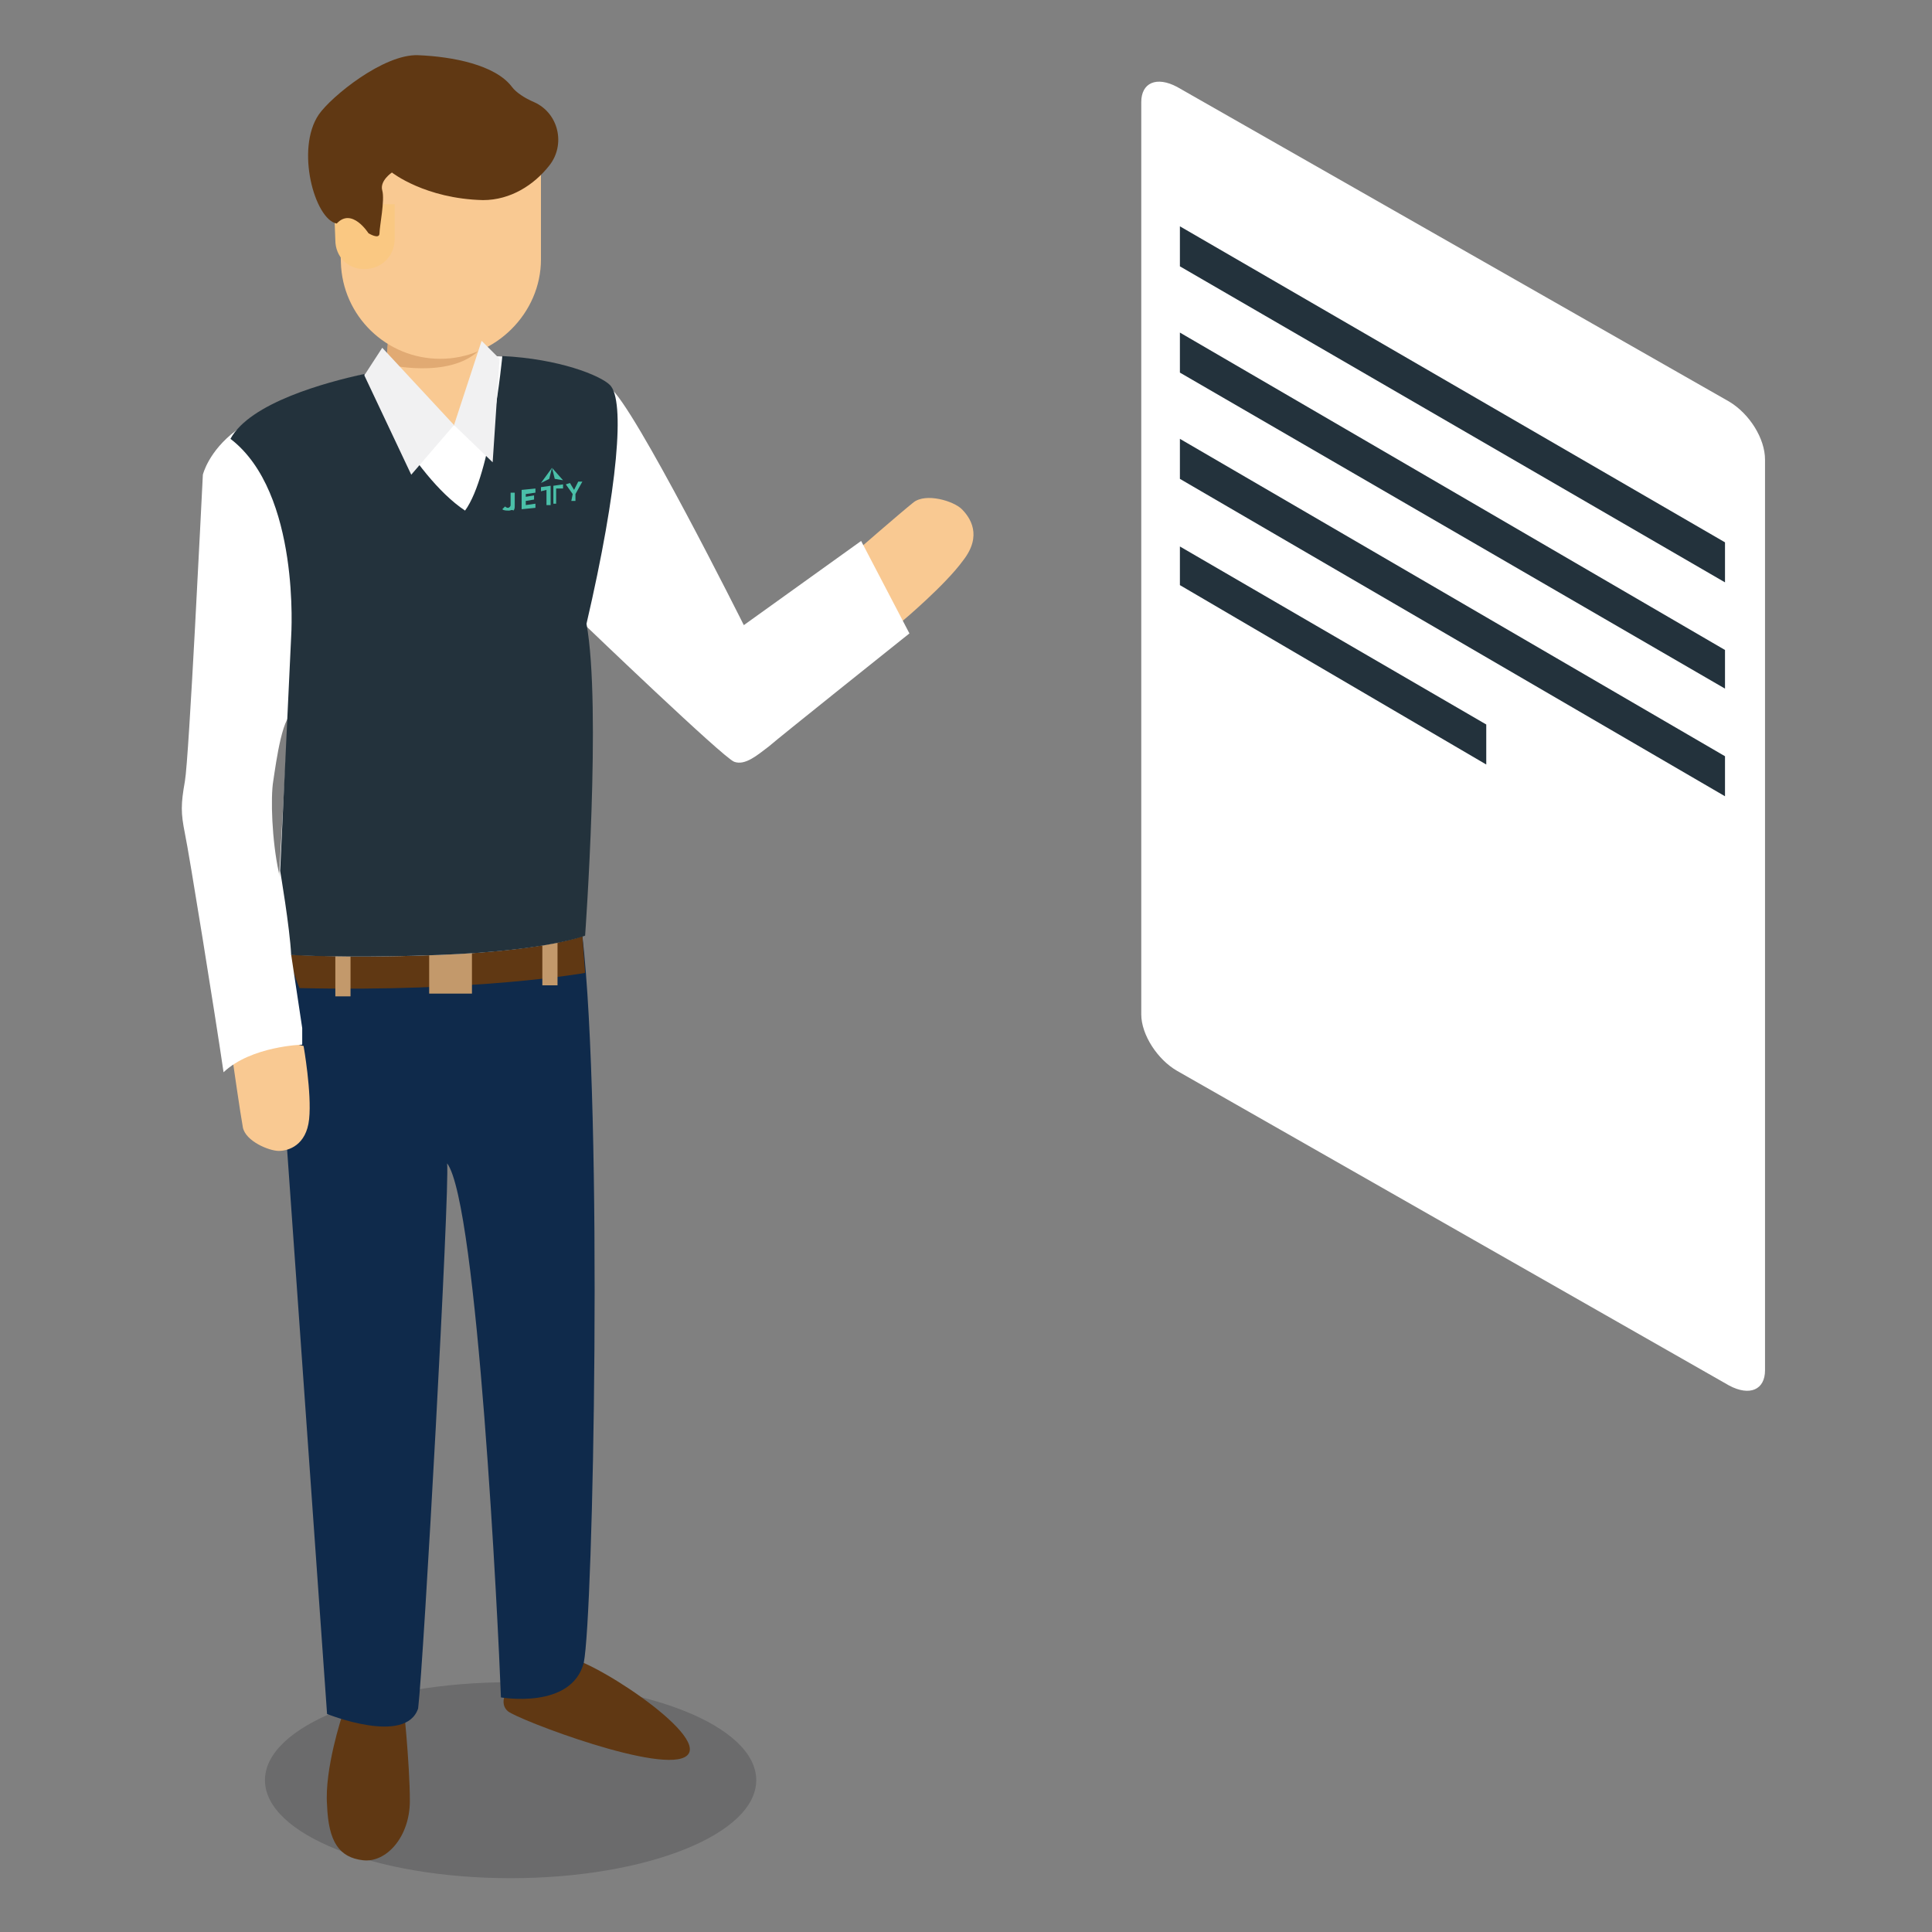 <?xml version="1.0" encoding="utf-8"?>
<!-- Generator: Adobe Illustrator 24.0.0, SVG Export Plug-In . SVG Version: 6.00 Build 0)  -->
<svg version="1.1" id="Layer_1" xmlns="http://www.w3.org/2000/svg" xmlns:xlink="http://www.w3.org/1999/xlink" x="0px" y="0px"
	 width="140px" height="140px" viewBox="0 0 140 140" style="enable-background:new 0 0 140 140;" xml:space="preserve">
<rect x="0" y="0" width="140" height="140" fill="#808080" stroke="none"/>
<style type="text/css">
	.st0{opacity:0.4;fill:#4D4D4F;enable-background:new    ;}
	.st1{fill:#603813;}
	.st2{fill:#0F2A4B;}
	.st3{fill:#C3996B;}
	.st4{fill:#F9C992;}
	.st5{fill:#FFFFFF;}
	.st6{fill:#E1AA73;}
	.st7{fill:#FAC882;}
	.st8{fill:#23323C;}
	.st9{fill:#F1F1F2;}
	.st10{fill:#4ABFA8;}
</style>
<ellipse class="st0" cx="37" cy="129" rx="17.8" ry="7.1"/>
<g>
	<g>
		<path class="st1" d="M36.8,122.4c0,0-0.7,1,0,1.6c0.7,0.6,11.4,4.7,13,3.2c1.6-1.5-7.4-7.3-8.9-7.1S36.8,122.4,36.8,122.4z"/>
		<path class="st1" d="M24.8,124.3c0,0-1.3,3.9-1.1,6.5c0.1,2.7,0.9,3.8,2.6,4s3.4-1.7,3.4-4.3c0-2.7-0.5-7.4-0.5-7.4L24.8,124.3z"
			/>
		<path class="st2" d="M42.2,67.8c0,0-9.7,2.4-22.4,1.3l3.9,55.1c0,0,5.7,2.3,6.6-0.4c0.4-3.3,2.3-37.7,2.1-39.5
			c2.2,2.9,3.7,33.3,3.9,38.7c0,0,5.1,0.9,6-2.5C43,117.1,43.7,80.8,42.2,67.8z"/>
		<path class="st1" d="M42.2,67.8l0.2,2.7c0,0-7.8,1.4-20.7,1.1c-0.8-2-0.8-2.6-0.8-2.6L42.2,67.8z"/>
		<rect x="39.3" y="68.1" class="st3" width="1.1" height="3.3"/>
		<rect x="24.3" y="68.9" class="st3" width="1.1" height="3.3"/>
		<rect x="31.1" y="68.7" class="st3" width="3.1" height="3.3"/>
		<path class="st4" d="M16.9,77.1c0,0,0.5,3.5,0.7,4.6c0.2,1,1.9,1.7,2.6,1.7c0.7,0,2-0.4,2.2-2.3s-0.4-5.3-0.4-5.3
			S18.9,74.8,16.9,77.1z"/>
		<path class="st4" d="M62.1,39.9c0,0,3.1-2.7,4.1-3.5c0.9-0.7,2.9-0.1,3.5,0.5c0.6,0.6,1.5,1.9,0.1,3.7c-1.3,1.8-4.4,4.4-4.4,4.4
			S62.1,43.4,62.1,39.9z"/>
		<g>
			<path class="st5" d="M28,26.8c0,0-9.4,1.6-11.3,5s-2.5,18.5-2.5,18.5l6.7,1.5l-1,17.3c0,0,4.4,0.4,11.8,0.1
				c7.9-0.3,10.6-1.4,10.6-1.4s1.2-16.6,0.1-22.6c2.8-1.1,4.7-2.5,4.7-2.5s-2-13.7-3-14.8C43,26.9,35.9,24.4,28,26.8z"/>
			<path class="st4" d="M28.2,24c0,0-0.3,3-0.2,4c0.1,1,1.7,3.4,5,2.8c3.3-0.6,2.5-0.8,2.4-2.2c-0.1-1.3-0.4-4-0.4-4L28.2,24z"/>
			<path class="st6" d="M34.7,25.4c0,0-6.1,0.1-6.6-0.7C28,26.4,28,26.4,28,26.4S32.5,27.5,34.7,25.4z"/>
			<path class="st5" d="M22.7,37.6c0,0-3.6-7.9-5.6-6.4s-2.4,3.2-2.4,3.2c-0.1,1.9-1,20.5-1.3,22.2c-0.3,1.7-0.3,2.3,0,3.8
				c0.3,1.4,2.2,13.2,2.8,17.3c2-1.9,5.7-2,5.7-2v-1.2l-1.7-11.3c-0.5-2.3-0.6-5.4-0.4-6.6c0.2-1.3,0.7-5.2,1.6-4.9L22.7,37.6z"/>
			<path class="st5" d="M42.4,45.3c0,0,10,9.6,10.8,9.9c0.8,0.3,1.7-0.5,2.5-1.1c0.8-0.7,10.2-8.2,10.2-8.2l-3.5-6.7l-8.5,6.1
				c0,0-8-16-9.7-17.2"/>
		</g>
		<g>
			<g>
				<path class="st4" d="M31.9,26L31.9,26c-3.9,0-7.1-3.1-7.2-7l-0.2-8.6h14.7v8.4C39.2,22.7,35.9,26,31.9,26z"/>
				<path class="st7" d="M26.4,19.5L26.4,19.5c-1.2,0-2.1-0.9-2.1-2.1l-0.1-2.6h4.4v2.5C28.6,18.6,27.6,19.5,26.4,19.5z"/>
			</g>
			<path class="st1" d="M23.1,8.3C24,7,27.8,3.9,30.3,4s5.6,0.7,6.8,2.3c0.3,0.4,0.9,0.8,1.6,1.1c1.8,0.8,2.3,3.1,1.1,4.6
				c-1.1,1.4-2.8,2.5-4.8,2.5c-4.2-0.1-6.6-2-6.6-2s-0.9,0.6-0.7,1.3c0.2,0.7-0.2,2.6-0.2,3.1c0,0.5-0.8,0-0.8,0s-1.2-1.9-2.3-0.7
				C22.8,15.9,21.4,10.8,23.1,8.3z"/>
		</g>
	</g>
</g>
<path class="st8" d="M26.4,27.1c-2.8,0.6-8.3,2.1-9.7,4.7c5.1,3.9,4.4,14.3,4.4,14.3l-0.8,17c0,0,0.7,4.1,0.8,6.1
	c1.8,0.1,5.5,0.2,10.7,0c7.9-0.3,10.6-1.4,10.6-1.4s1.2-16.6,0.1-22.6c2.3-9.9,2.8-16.2,1.7-17.3c-0.7-0.7-3.7-1.9-7.8-2.1
	c0,0-0.8,8.6-2.7,11.2C29.8,34.4,26.4,27.1,26.4,27.1z"/>
<g>
	<polygon class="st9" points="32.9,30.8 29.8,34.4 26.4,27.2 27.7,25.2 	"/>
	<polygon class="st9" points="32.9,30.8 35.7,33.5 36.2,26 34.9,24.7 	"/>
</g>
<g>
	<g>
		<path class="st10" d="M39.2,35L39.2,35l0.6-0.3c0,0,0,0,0,0l0.2-0.8c0,0,0,0,0,0L39.2,35z"/>
	</g>
	<g>
		<path class="st10" d="M40.8,34.8L40.8,34.8l-0.6-0.1c0,0,0,0,0,0L40,33.9c0,0,0,0,0,0L40.8,34.8z"/>
	</g>
	<g>
		<path class="st10" d="M36.4,36.9l0.2-0.2c0.1,0.1,0.2,0.1,0.2,0.1c0.1,0,0.2-0.1,0.2-0.2v-0.9l0.3,0v0.9c0,0.2,0,0.3-0.1,0.4
			C37.1,36.9,37,37,36.9,37C36.7,37,36.5,37,36.4,36.9z"/>
	</g>
	<g>
		<path class="st10" d="M37.8,35.5l1-0.1v0.3l-0.7,0.1V36l0.6-0.1v0.3l-0.6,0.1v0.3l0.7-0.1v0.3l-1,0.1V35.5z"/>
	</g>
	<g>
		<path class="st10" d="M41.5,35.8L41,35.1l0.3-0.1l0.3,0.5l0.3-0.6l0.3,0l-0.5,0.9v0.5l-0.3,0L41.5,35.8L41.5,35.8z"/>
	</g>
	<g>
		<polygon class="st10" points="39.9,36.6 39.9,35.2 39.2,35.3 39.2,35.6 39.6,35.5 39.6,36.6 		"/>
	</g>
	<g>
		<polygon class="st10" points="40.1,36.5 40.1,35.2 40.8,35.1 40.8,35.4 40.3,35.4 40.3,36.5 		"/>
	</g>
</g>
<g transform="matrix(1, 0, 0, 1, 0, 0)">
	<path id="Rectangle-2_5_" class="st5" d="M125.3,29.1l-40-22.8c-1.5-0.8-2.6-0.3-2.6,1.1v66.1c0,1.5,1.2,3.3,2.6,4.1l40,22.8
		c1.5,0.8,2.6,0.3,2.6-1.1V33.3C127.9,31.8,126.8,30,125.3,29.1z"/>
</g>
<polygon class="st8" points="125,42.2 85.5,19.3 85.5,16.4 125,39.3 "/>
<polygon class="st8" points="125,49.9 85.5,27 85.5,24.1 125,47.1 "/>
<polygon class="st8" points="125,57.7 85.5,34.7 85.5,31.8 125,54.8 "/>
<polygon class="st8" points="107.7,55.4 85.5,42.4 85.5,39.6 107.7,52.5 "/>
</svg>
